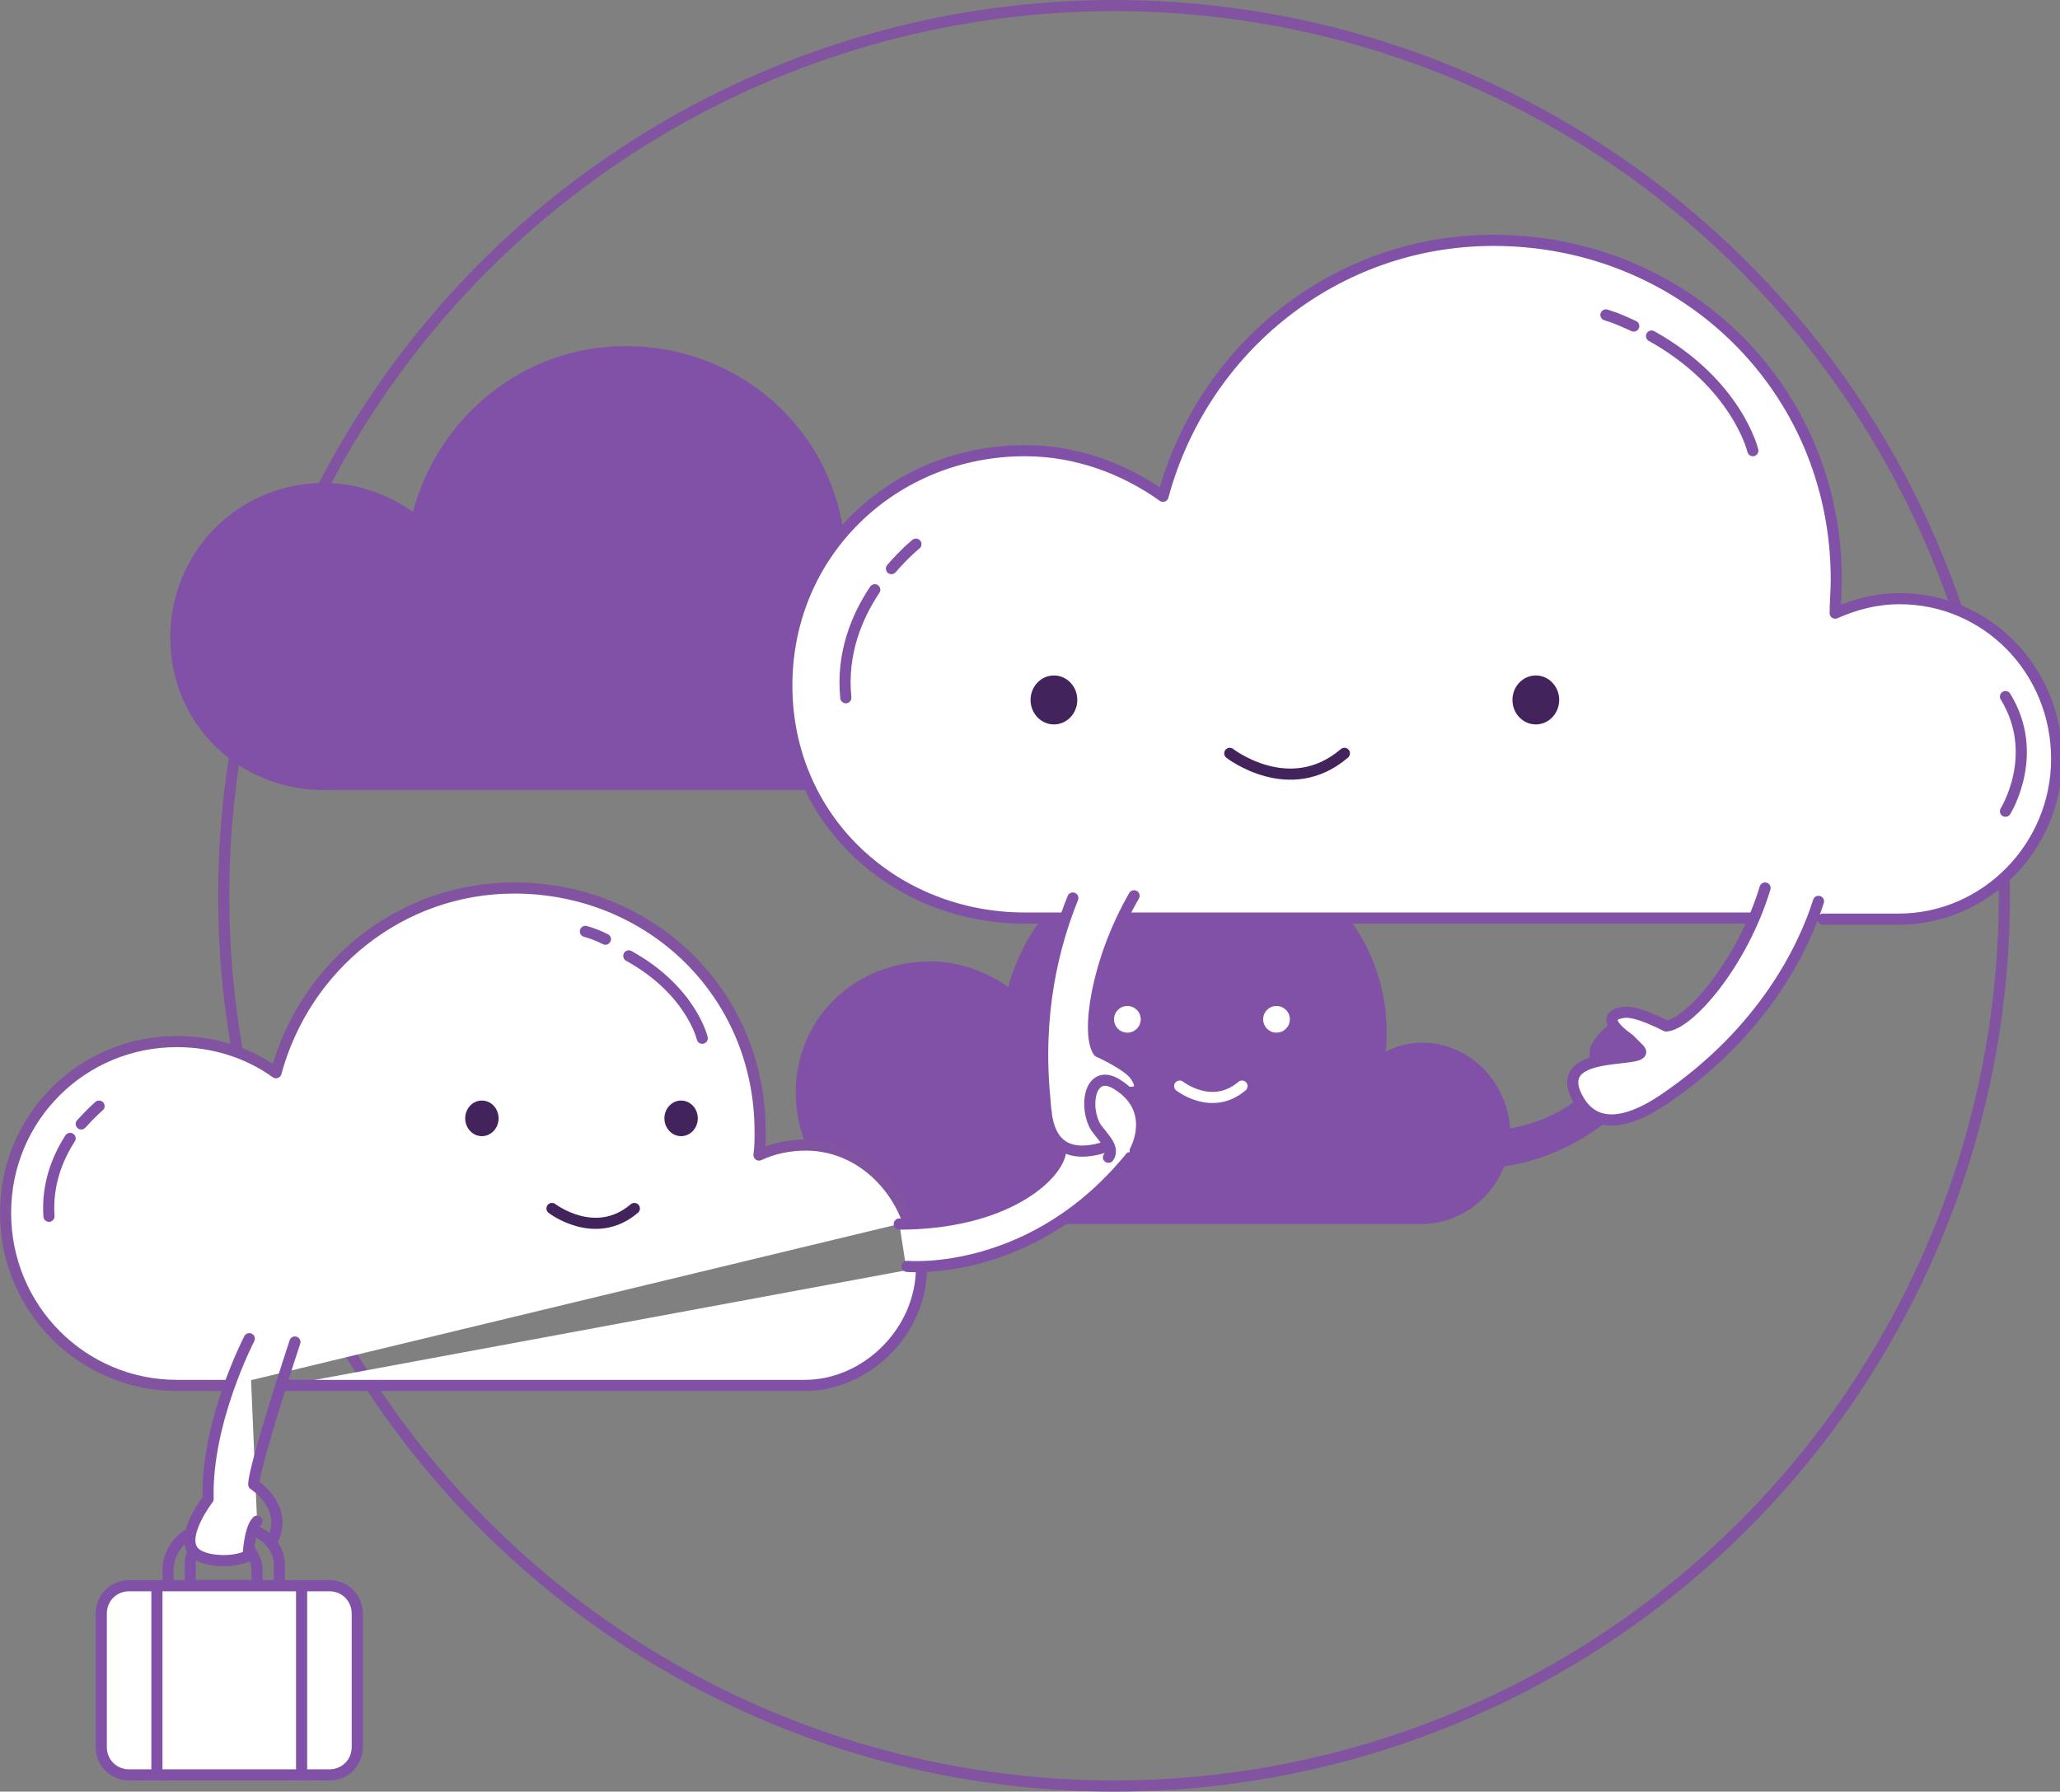 <?xml version="1.0" encoding="utf-8"?>
<!-- Generator: Adobe Illustrator 19.1.0, SVG Export Plug-In . SVG Version: 6.00 Build 0)  -->
<svg version="1.1" id="Layer_1" xmlns="http://www.w3.org/2000/svg" xmlns:xlink="http://www.w3.org/1999/xlink" x="0px" y="0px"
	 viewBox="0 0 185.1 161" style="enable-background:new 0 0 185.1 161;" xml:space="preserve">
<rect x="0" y="0" width="185.1" height="161" fill="#808080" stroke="none"/>
<style type="text/css">
	.st0{fill:none;stroke:#8253A1;stroke-miterlimit:10;}
	.st1{fill:#8151A8;}
	.st2{fill:#FFFFFF;}
	.st3{fill:none;stroke:#8151A8;stroke-linecap:round;stroke-linejoin:round;stroke-miterlimit:10;}
	.st4{fill:#FFFFFF;stroke:#8151A8;stroke-linecap:round;stroke-linejoin:round;stroke-miterlimit:10;}
	.st5{fill:#42235B;}
	.st6{fill:none;stroke:#42235B;stroke-linecap:round;stroke-linejoin:round;stroke-miterlimit:10;}
	.st7{fill:#FFFFFF;stroke:#8253A1;stroke-linecap:round;stroke-linejoin:round;stroke-miterlimit:10;}
	.st8{fill:none;stroke:#FFFFFF;stroke-linecap:round;stroke-linejoin:round;stroke-miterlimit:10;}
</style>
<g>
	<circle id="XMLID_1_" class="st0" cx="100.1" cy="80.5" r="80"/>
	<path class="st1" d="M123.7,110h4c4.4,0,8-3.7,8-8.1s-3.5-8.2-7.9-8.2c-1.2,0-2.3,0.3-3.3,0.8c0.1-0.5,0.1-1.1,0.1-1.7
		c0-9.7-7.8-17.1-17.3-17.1c-8,0-14.7,5.5-16.7,13c-2-1.4-4.4-2.3-7-2.3c-6.7,0-12.1,5-12.1,11.8c0,6.8,5.4,11.8,12.1,11.8h4.3
		H123.7z"/>
	<path class="st1" d="M75.1,71h4.5c5,0,9.2-4.5,9.2-9.7s-4-9.5-9.1-9.5c-1.3,0-2.6,0.2-3.8,0.8c0.1-0.6,0.1-1.3,0.1-1.9
		c0-11.1-8.9-19.6-19.8-19.6c-9.1,0-16.8,6.3-19.1,14.9c-2.3-1.6-5-2.6-8-2.6c-7.6,0-13.8,6.1-13.8,13.9S21.5,71,29.1,71H34H75.1z"
		/>
	<path class="st2" d="M80.8,109.9c9.6,0,14.2-4.3,14.5-6.5c0,0-0.8-2.3-0.3-3.4c0.6-1.2,3.1-4.2,5.2-1.8c2.1,2.4,3.4,3.6,1,6.2
		c-9.6,10.8-19.8,9.4-19.8,9.4"/>
	<path class="st1" d="M131.5,101.8c7.7,0,11.5-3.5,11.7-5.2c0,0-0.7-1.8-0.2-2.7c0.5-1,2.5-3.4,4.2-1.5c1.7,1.9,2.7,2.9,0.8,5
		c-7.7,8.7-15.9,7.5-15.9,7.5"/>
	<path class="st3" d="M22.3,137.5h-4c-1.7,0-3.2,1.8-3.2,3.5v1.5h10v-2C25.1,139.1,23.7,137.5,22.3,137.5z"/>
	<path class="st3" d="M20.8,138.5h-2.1c-1,0-1.6,1.1-1.6,2v2h6v-1.3C23.1,139.8,22.1,138.5,20.8,138.5z"/>
	<path id="XMLID_2_" class="st4" d="M95.6,82.5h-3.5c-11.8,0-21.4-8.9-21.4-20.9s9.6-21.1,21.4-21.1c4.6,0,8.9,1.6,12.4,4.1
		c3.6-13.3,15.5-23,29.7-23c17,0,30.8,13.2,30.8,30.5c0,1-0.1,2-0.1,3c1.8-0.8,3.7-1.3,5.8-1.3c7.8,0,14.1,6.4,14.1,14.4
		c0,7.9-6.4,14.4-14.2,14.4h-6.8"/>
	<line class="st3" x1="100.6" y1="82.5" x2="157.6" y2="82.5"/>
	<ellipse class="st5" cx="138" cy="62.9" rx="2.1" ry="2.2"/>
	<ellipse class="st5" cx="94.7" cy="62.9" rx="2.1" ry="2.2"/>
	<path class="st6" d="M110.5,67.7c0,0,5.4,4.2,10.3,0"/>
	<path class="st4" d="M101.9,80.5c-3.4,5.9-4.3,12.4-3.2,14c0,0,2.9,1.3,3.4,2.3c0,0,1.5,2.1-2.2,1.1c-0.3-0.1-1.1-0.1-1.1-0.1
		c-2.4-0.4,4.8,4.4-0.3,5.5c-4.2,0.9-4.5-2.6-4.6-4.4c-0.8-7.8,0.8-14,2.5-18.2"/>
	<path class="st4" d="M158.6,79.8c-2.1,6.9-6.9,12.3-8.9,12.4c0,0-2.8-1.5-3.9-1.2c0,0-2.5,0.2,0.6,2.4c0.2,0.2,0.8,0.8,0.8,0.8
		c1.8,1.6-7.9-0.3-5.5,4.4c2,3.9,6.3,1.2,7.8,0.2c9-6.1,12.6-13.7,13.9-17.8"/>
	<path class="st4" d="M146.8,29.3c-0.9-0.4-1.5-0.7-2.5-1"/>
	<path class="st4" d="M157.5,40.5c0,0-1.4-6-9.1-10.3"/>
	<path class="st4" d="M180.2,72.9c0,0,3.2-5.1,0-10.3"/>
	<path class="st4" d="M78.6,53c-1.6,2.4-3,5.7-2.6,9.7"/>
	<path class="st4" d="M82.3,48.9c0,0-1,0.8-2.2,2.2"/>
	<path class="st4" d="M82.8,113.9c0,5.7-4.9,10.6-10.5,10.6H25.6"/>
	<path class="st7" d="M20.6,124.5h-4.7c-8.5,0-15.4-6.9-15.4-15.5s6.9-15.4,15.4-15.4c3.3,0,6.4,1,8.9,2.8
		c2.6-9.6,11.2-16.6,21.4-16.6c12.2,0,22.1,9.4,22.1,21.9c0,0.7,0,1.4-0.1,2.1c1.3-0.6,2.7-0.9,4.2-0.9c4.3,0,7.8,3,9.2,6.9"/>
	<ellipse class="st5" cx="61.2" cy="100.5" rx="1.5" ry="1.6"/>
	<ellipse class="st5" cx="43.3" cy="100.5" rx="1.5" ry="1.6"/>
	<path class="st6" d="M49.6,108.6c0,0,3.9,3,7.4,0"/>
	<ellipse class="st2" cx="114.7" cy="91.6" rx="1.2" ry="1.2"/>
	<ellipse class="st2" cx="101.3" cy="91.6" rx="1.2" ry="1.2"/>
	<path class="st8" d="M106,97.6c0,0,2.9,2.3,5.6,0"/>
	<path class="st4" d="M54.4,84.4c-0.6-0.3-1.1-0.5-1.8-0.7"/>
	<path class="st4" d="M63.1,93.3c0,0-1-4.3-6.6-7.4"/>
	<path class="st4" d="M6.3,102.3c-1.1,1.7-2.1,4.1-1.9,7"/>
	<path class="st4" d="M8.9,99.4c0,0-0.7,0.6-1.6,1.6"/>
	<path class="st4" d="M81.5,113.8c0,0,11.5,1.1,20.4-10.2"/>
	<path class="st3" d="M94,99.9c-0.3,1,1.3,3.6,1.3,3.6c-0.3,2.2-5,6.5-14.5,6.5"/>
	<path class="st4" d="M102,103.4c0,0,2.1-3.7-1.7-6c-2.2-1.3-2.9,1.6-2,3.6c0.4,0.9,2,2,1.3,3"/>
	<path class="st4" d="M22.4,120.3c0,0-3.9,7.5-3.7,14.4c0,0-2.4,3.1-1.4,4.6c0.7,1.1,3.7,1.2,5,0.5c0,0,0.1-2.4,0.8-3.1"/>
	<path class="st3" d="M26.5,120.6c0,0-3.7,11.2-3.7,12.8c0,0,3,1.9,1.8,4.8"/>
	<path class="st4" d="M32.1,157c0,1.4-1.1,2.5-2.5,2.5h-18c-1.4,0-2.5-1.1-2.5-2.5v-12c0-1.4,1.1-2.5,2.5-2.5h18
		c1.4,0,2.5,1.1,2.5,2.5V157z"/>
	<line class="st3" x1="14.1" y1="143" x2="14.1" y2="159"/>
	<line class="st3" x1="27.1" y1="143" x2="27.1" y2="159"/>
</g>
</svg>
